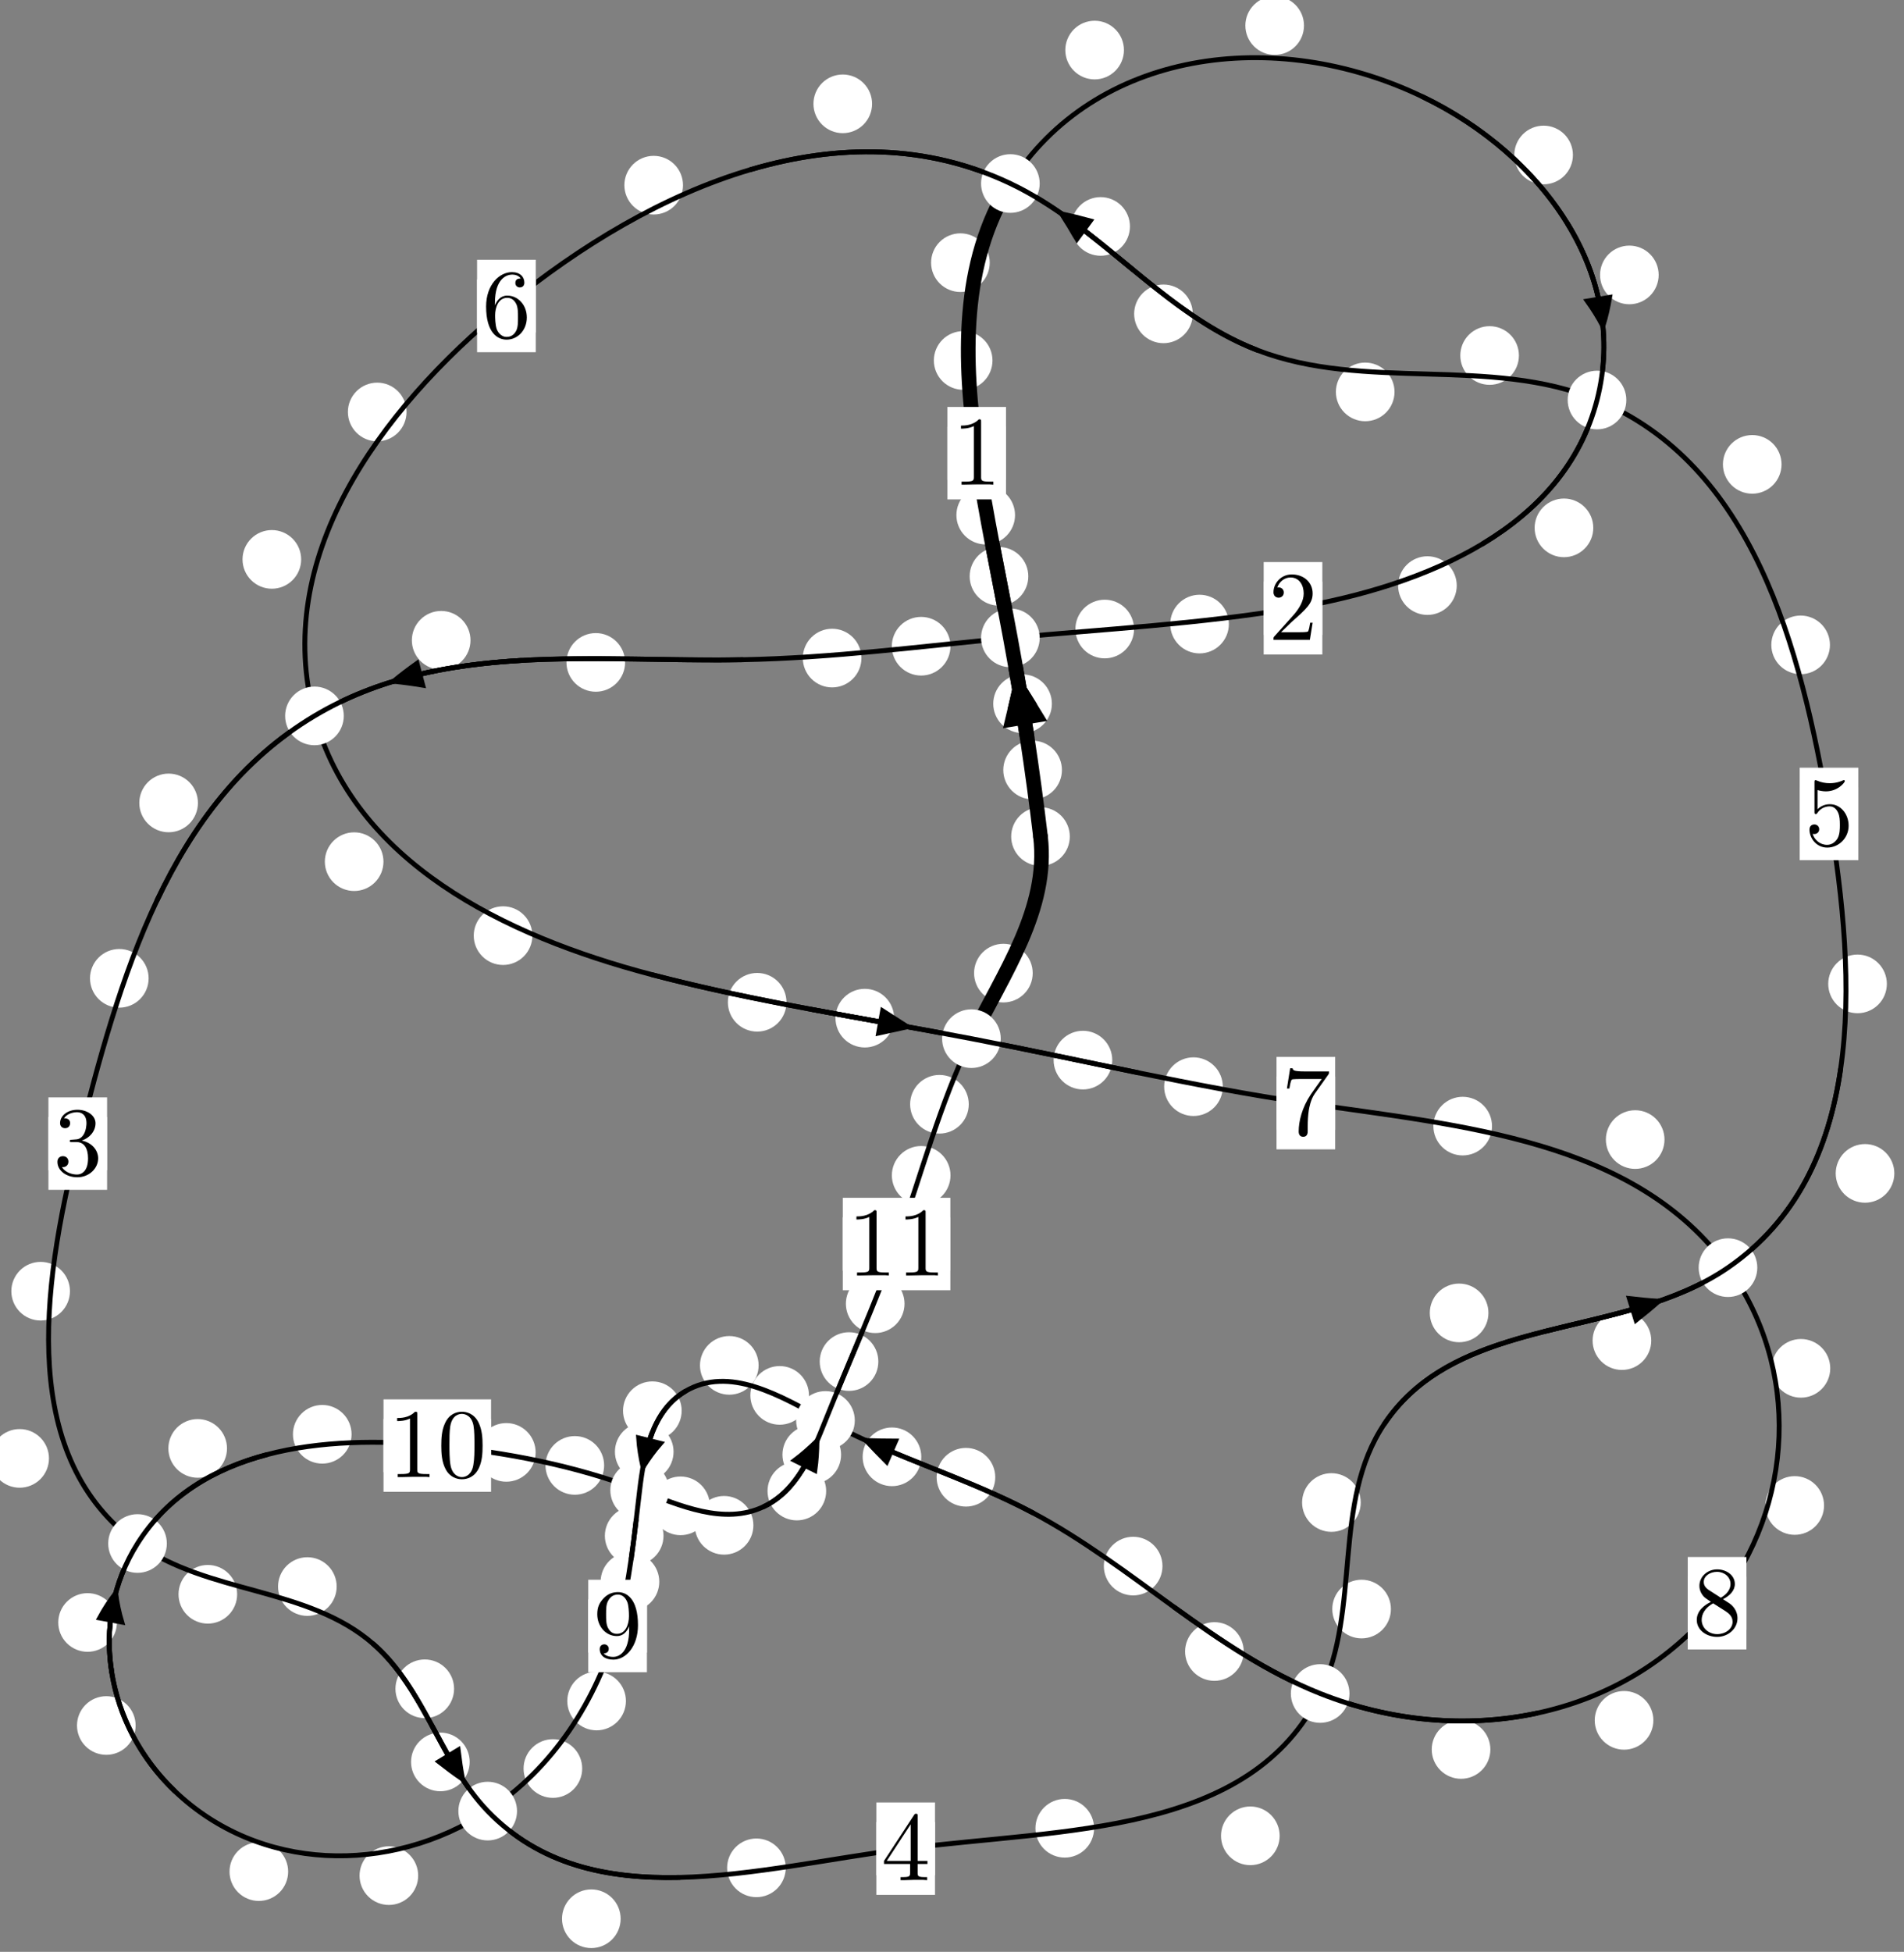 <?xml version="1.0"?>
<!-- Created by MetaPost 1.999 on 2021.07.06:0009 -->
<svg version="1.1" xmlns="http://www.w3.org/2000/svg" xmlns:xlink="http://www.w3.org/1999/xlink" width="194.098" height="198.895" viewBox="0 0 194.098 198.895">
<rect x="0" y="0" width="194.098" height="198.895" fill="#808080" stroke="none"/>
<!-- Original BoundingBox: -103.985260 -133.512329 90.113190 65.382996 -->
  <defs>
    <g transform="scale(0.01,0.01)" id="GLYPHcmr10_48">
      <path style="fill-rule: evenodd;" d="M460 -320C460 -400,455 -480,420 -554C374 -650,292 -666,250 -666C190 -666,117 -640,76 -547C44 -478,39 -400,39 -320C39 -245,43 -155,84 -79C127 2,200 22,249 22C303 22,379 1,423 -94C455 -163,460 -241,460 -320M249 -0C210 -0,151 -25,133 -121C122 -181,122 -273,122 -332C122 -396,122 -462,130 -516C149 -635,224 -644,249 -644C282 -644,348 -626,367 -527C377 -471,377 -395,377 -332C377 -257,377 -189,366 -125C351 -30,294 -0,249 -0"></path>
    </g>
    <g transform="scale(0.01,0.01)" id="GLYPHcmr10_49">
      <path style="fill-rule: evenodd;" d="M294 -640C294 -664,294 -666,271 -666C209 -602,121 -602,89 -602L89 -571C109 -571,168 -571,220 -597L220 -79C220 -43,217 -31,127 -31L95 -31L95 -0L257 -0L130 -3L217 -3L257 -3L297 -3L384 -3L419 -0L419 -31L387 -31C297 -31,294 -42,294 -79"></path>
    </g>
    <g transform="scale(0.01,0.01)" id="GLYPHcmr10_50">
      <path style="fill-rule: evenodd;" d="M127 -77L233 -180C389 -318,449 -372,449 -472C449 -586,359 -666,237 -666C124 -666,50 -574,50 -485C50 -429,100 -429,103 -429C120 -429,155 -441,155 -482C155 -508,137 -534,102 -534C94 -534,92 -534,89 -533C112 -598,166 -635,224 -635C315 -635,358 -554,358 -472C358 -392,308 -313,253 -251L61 -37C50 -26,50 -24,50 -0L421 -0L449 -174L424 -174C419 -144,412 -100,402 -85C395 -77,329 -77,307 -77"></path>
    </g>
    <g transform="scale(0.01,0.01)" id="GLYPHcmr10_51">
      <path style="fill-rule: evenodd;" d="M290 -352C372 -379,430 -449,430 -528C430 -610,342 -666,246 -666C145 -666,69 -606,69 -530C69 -497,91 -478,120 -478C151 -478,171 -500,171 -529C171 -579,124 -579,109 -579C140 -628,206 -641,242 -641C283 -641,338 -619,338 -529C338 -517,336 -459,310 -415C280 -367,246 -364,221 -363C213 -362,189 -360,182 -360C174 -359,167 -358,167 -348C167 -337,174 -337,191 -337L235 -337C317 -337,354 -269,354 -171C354 -35,285 -6,241 -6C198 -6,123 -23,88 -82C123 -77,154 -99,154 -137C154 -173,127 -193,98 -193C74 -193,42 -179,42 -135C42 -44,135 22,244 22C366 22,457 -69,457 -171C457 -253,394 -331,290 -352"></path>
    </g>
    <g transform="scale(0.01,0.01)" id="GLYPHcmr10_52">
      <path style="fill-rule: evenodd;" d="M294 -165L294 -78C294 -42,292 -31,218 -31L197 -31L197 -0L332 -0L238 -3L290 -3L332 -3L374 -3L427 -3L468 -0L468 -31L447 -31C373 -31,371 -42,371 -78L371 -165L471 -165L471 -196L371 -196L371 -651C371 -671,371 -677,355 -677C346 -677,343 -677,335 -665L28 -196L28 -165M300 -196L56 -196L300 -569"></path>
    </g>
    <g transform="scale(0.01,0.01)" id="GLYPHcmr10_53">
      <path style="fill-rule: evenodd;" d="M449 -201C449 -320,367 -420,259 -420C211 -420,168 -404,132 -369L132 -564C152 -558,185 -551,217 -551C340 -551,410 -642,410 -655C410 -661,407 -666,400 -666C399 -666,397 -666,392 -663C372 -654,323 -634,256 -634C216 -634,170 -641,123 -662C115 -665,113 -665,111 -665C101 -665,101 -657,101 -641L101 -345C101 -327,101 -319,115 -319C122 -319,124 -322,128 -328C139 -344,176 -398,257 -398C309 -398,334 -352,342 -334C358 -297,360 -258,360 -208C360 -173,360 -113,336 -71C312 -32,275 -6,229 -6C156 -6,99 -59,82 -118C85 -117,88 -116,99 -116C132 -116,149 -141,149 -165C149 -189,132 -214,99 -214C85 -214,50 -207,50 -161C50 -75,119 22,231 22C347 22,449 -74,449 -201"></path>
    </g>
    <g transform="scale(0.01,0.01)" id="GLYPHcmr10_54">
      <path style="fill-rule: evenodd;" d="M132 -328L132 -352C132 -605,256 -641,307 -641C331 -641,373 -635,395 -601C380 -601,340 -601,340 -556C340 -525,364 -510,386 -510C402 -510,432 -519,432 -558C432 -618,388 -666,305 -666C177 -666,42 -537,42 -316C42 -49,158 22,251 22C362 22,457 -72,457 -204C457 -331,368 -427,257 -427C189 -427,152 -376,132 -328M251 -6C188 -6,158 -66,152 -81C134 -128,134 -208,134 -226C134 -304,166 -404,256 -404C272 -404,318 -404,349 -342C367 -305,367 -254,367 -205C367 -157,367 -107,350 -71C320 -11,274 -6,251 -6"></path>
    </g>
    <g transform="scale(0.01,0.01)" id="GLYPHcmr10_55">
      <path style="fill-rule: evenodd;" d="M476 -609C485 -621,485 -623,485 -644L242 -644C120 -644,118 -657,114 -676L89 -676L56 -470L81 -470C84 -486,93 -549,106 -561C113 -567,191 -567,204 -567L411 -567C400 -551,321 -442,299 -409C209 -274,176 -135,176 -33C176 -23,176 22,222 22C268 22,268 -23,268 -33L268 -84C268 -139,271 -194,279 -248C283 -271,297 -357,341 -419"></path>
    </g>
    <g transform="scale(0.01,0.01)" id="GLYPHcmr10_56">
      <path style="fill-rule: evenodd;" d="M163 -457C117 -487,113 -521,113 -538C113 -599,178 -641,249 -641C322 -641,386 -589,386 -517C386 -460,347 -412,287 -377M309 -362C381 -399,430 -451,430 -517C430 -609,341 -666,250 -666C150 -666,69 -592,69 -499C69 -481,71 -436,113 -389C124 -377,161 -352,186 -335C128 -306,42 -250,42 -151C42 -45,144 22,249 22C362 22,457 -61,457 -168C457 -204,446 -249,408 -291C389 -312,373 -322,309 -362M209 -320L332 -242C360 -223,407 -193,407 -132C407 -58,332 -6,250 -6C164 -6,92 -68,92 -151C92 -209,124 -273,209 -320"></path>
    </g>
    <g transform="scale(0.01,0.01)" id="GLYPHcmr10_57">
      <path style="fill-rule: evenodd;" d="M367 -318L367 -286C367 -52,263 -6,205 -6C188 -6,134 -8,107 -42C151 -42,159 -71,159 -88C159 -119,135 -134,113 -134C97 -134,67 -125,67 -86C67 -19,121 22,206 22C335 22,457 -114,457 -329C457 -598,342 -666,253 -666C198 -666,149 -648,106 -603C65 -558,42 -516,42 -441C42 -316,130 -218,242 -218C303 -218,344 -260,367 -318M243 -241C227 -241,181 -241,150 -304C132 -341,132 -391,132 -440C132 -494,132 -541,153 -578C180 -628,218 -641,253 -641C299 -641,332 -607,349 -562C361 -530,365 -467,365 -421C365 -338,331 -241,243 -241"></path>
    </g>
  </defs>
  <path d="M108.256 78.465C108.256 77.672,107.941 76.912,107.38 76.352C106.82 75.791,106.06 75.476,105.267 75.476C104.474 75.476,103.714 75.791,103.154 76.352C102.593 76.912,102.278 77.672,102.278 78.465C102.278 79.258,102.593 80.018,103.154 80.578C103.714 81.139,104.474 81.454,105.267 81.454C106.06 81.454,106.82 81.139,107.38 80.578C107.941 80.018,108.256 79.258,108.256 78.465Z" style="fill: rgb(100%,100%,100%);stroke: none;"></path>
  <path d="M109.059 85.245C109.059 84.452,108.744 83.692,108.184 83.131C107.623 82.571,106.863 82.256,106.07 82.256C105.278 82.256,104.518 82.571,103.957 83.131C103.397 83.692,103.082 84.452,103.082 85.245C103.082 86.037,103.397 86.797,103.957 87.358C104.518 87.918,105.278 88.233,106.07 88.233C106.863 88.233,107.623 87.918,108.184 87.358C108.744 86.797,109.059 86.037,109.059 85.245Z" style="fill: rgb(100%,100%,100%);stroke: none;"></path>
  <path d="M104.828 58.729C104.828 57.936,104.513 57.176,103.952 56.615C103.392 56.055,102.632 55.74,101.839 55.74C101.046 55.74,100.286 56.055,99.725 56.615C99.165 57.176,98.85 57.936,98.85 58.729C98.85 59.522,99.165 60.282,99.725 60.842C100.286 61.403,101.046 61.718,101.839 61.718C102.632 61.718,103.392 61.403,103.952 60.842C104.513 60.282,104.828 59.522,104.828 58.729Z" style="fill: rgb(100%,100%,100%);stroke: none;"></path>
  <path d="M107.232 71.713C107.232 70.92,106.917 70.16,106.356 69.6C105.796 69.039,105.036 68.724,104.243 68.724C103.45 68.724,102.69 69.039,102.13 69.6C101.569 70.16,101.254 70.92,101.254 71.713C101.254 72.506,101.569 73.266,102.13 73.826C102.69 74.387,103.45 74.702,104.243 74.702C105.036 74.702,105.796 74.387,106.356 73.826C106.917 73.266,107.232 72.506,107.232 71.713Z" style="fill: rgb(100%,100%,100%);stroke: none;"></path>
  <path d="M101.176 36.732C101.176 35.94,100.861 35.179,100.301 34.619C99.74 34.058,98.98 33.744,98.187 33.744C97.395 33.744,96.635 34.058,96.074 34.619C95.514 35.179,95.199 35.94,95.199 36.732C95.199 37.525,95.514 38.285,96.074 38.846C96.635 39.406,97.395 39.721,98.187 39.721C98.98 39.721,99.74 39.406,100.301 38.846C100.861 38.285,101.176 37.525,101.176 36.732Z" style="fill: rgb(100%,100%,100%);stroke: none;"></path>
  <path d="M103.475 52.491C103.475 51.698,103.16 50.938,102.6 50.378C102.039 49.817,101.279 49.502,100.486 49.502C99.694 49.502,98.934 49.817,98.373 50.378C97.813 50.938,97.498 51.698,97.498 52.491C97.498 53.284,97.813 54.044,98.373 54.604C98.934 55.165,99.694 55.48,100.486 55.48C101.279 55.48,102.039 55.165,102.6 54.604C103.16 54.044,103.475 53.284,103.475 52.491Z" style="fill: rgb(100%,100%,100%);stroke: none;"></path>
  <path d="M114.578 5.102C114.578 4.309,114.264 3.549,113.703 2.989C113.143 2.428,112.382 2.113,111.59 2.113C110.797 2.113,110.037 2.428,109.476 2.989C108.916 3.549,108.601 4.309,108.601 5.102C108.601 5.895,108.916 6.655,109.476 7.215C110.037 7.776,110.797 8.091,111.59 8.091C112.382 8.091,113.143 7.776,113.703 7.215C114.264 6.655,114.578 5.895,114.578 5.102Z" style="fill: rgb(100%,100%,100%);stroke: none;"></path>
  <path d="M100.895 26.766C100.895 25.973,100.58 25.213,100.02 24.652C99.459 24.092,98.699 23.777,97.906 23.777C97.114 23.777,96.353 24.092,95.793 24.652C95.232 25.213,94.917 25.973,94.917 26.766C94.917 27.558,95.232 28.318,95.793 28.879C96.353 29.439,97.114 29.754,97.906 29.754C98.699 29.754,99.459 29.439,100.02 28.879C100.58 28.318,100.895 27.558,100.895 26.766Z" style="fill: rgb(100%,100%,100%);stroke: none;"></path>
  <path d="M160.348 15.794C160.348 15.001,160.033 14.241,159.472 13.68C158.912 13.12,158.152 12.805,157.359 12.805C156.566 12.805,155.806 13.12,155.246 13.68C154.685 14.241,154.37 15.001,154.37 15.794C154.37 16.586,154.685 17.346,155.246 17.907C155.806 18.467,156.566 18.782,157.359 18.782C158.152 18.782,158.912 18.467,159.472 17.907C160.033 17.346,160.348 16.586,160.348 15.794Z" style="fill: rgb(100%,100%,100%);stroke: none;"></path>
  <path d="M132.932 2.606C132.932 1.813,132.617 1.053,132.057 0.492C131.496 -0.068,130.736 -0.383,129.943 -0.383C129.151 -0.383,128.39 -0.068,127.83 0.492C127.27 1.053,126.955 1.813,126.955 2.606C126.955 3.398,127.27 4.159,127.83 4.719C128.39 5.28,129.151 5.594,129.943 5.594C130.736 5.594,131.496 5.28,132.057 4.719C132.617 4.159,132.932 3.398,132.932 2.606Z" style="fill: rgb(100%,100%,100%);stroke: none;"></path>
  <path d="M162.422 53.791C162.422 52.998,162.107 52.238,161.546 51.677C160.986 51.117,160.225 50.802,159.433 50.802C158.64 50.802,157.88 51.117,157.319 51.677C156.759 52.238,156.444 52.998,156.444 53.791C156.444 54.583,156.759 55.343,157.319 55.904C157.88 56.464,158.64 56.779,159.433 56.779C160.225 56.779,160.986 56.464,161.546 55.904C162.107 55.343,162.422 54.583,162.422 53.791Z" style="fill: rgb(100%,100%,100%);stroke: none;"></path>
  <path d="M169.089 28.017C169.089 27.224,168.774 26.464,168.214 25.904C167.653 25.343,166.893 25.028,166.1 25.028C165.308 25.028,164.547 25.343,163.987 25.904C163.427 26.464,163.112 27.224,163.112 28.017C163.112 28.81,163.427 29.57,163.987 30.13C164.547 30.691,165.308 31.006,166.1 31.006C166.893 31.006,167.653 30.691,168.214 30.13C168.774 29.57,169.089 28.81,169.089 28.017Z" style="fill: rgb(100%,100%,100%);stroke: none;"></path>
  <path d="M125.274 63.594C125.274 62.801,124.959 62.041,124.398 61.481C123.838 60.92,123.078 60.605,122.285 60.605C121.492 60.605,120.732 60.92,120.172 61.481C119.611 62.041,119.296 62.801,119.296 63.594C119.296 64.387,119.611 65.147,120.172 65.708C120.732 66.268,121.492 66.583,122.285 66.583C123.078 66.583,123.838 66.268,124.398 65.708C124.959 65.147,125.274 64.387,125.274 63.594Z" style="fill: rgb(100%,100%,100%);stroke: none;"></path>
  <path d="M148.504 59.673C148.504 58.88,148.189 58.12,147.629 57.559C147.068 56.999,146.308 56.684,145.515 56.684C144.723 56.684,143.962 56.999,143.402 57.559C142.841 58.12,142.527 58.88,142.527 59.673C142.527 60.465,142.841 61.225,143.402 61.786C143.962 62.346,144.723 62.661,145.515 62.661C146.308 62.661,147.068 62.346,147.629 61.786C148.189 61.225,148.504 60.465,148.504 59.673Z" style="fill: rgb(100%,100%,100%);stroke: none;"></path>
  <path d="M96.892 65.852C96.892 65.059,96.577 64.299,96.016 63.738C95.456 63.178,94.696 62.863,93.903 62.863C93.11 62.863,92.35 63.178,91.79 63.738C91.229 64.299,90.914 65.059,90.914 65.852C90.914 66.644,91.229 67.405,91.79 67.965C92.35 68.525,93.11 68.84,93.903 68.84C94.696 68.84,95.456 68.525,96.016 67.965C96.577 67.405,96.892 66.644,96.892 65.852Z" style="fill: rgb(100%,100%,100%);stroke: none;"></path>
  <path d="M115.607 64.099C115.607 63.307,115.292 62.547,114.732 61.986C114.171 61.426,113.411 61.111,112.618 61.111C111.826 61.111,111.066 61.426,110.505 61.986C109.945 62.547,109.63 63.307,109.63 64.099C109.63 64.892,109.945 65.652,110.505 66.213C111.066 66.773,111.826 67.088,112.618 67.088C113.411 67.088,114.171 66.773,114.732 66.213C115.292 65.652,115.607 64.892,115.607 64.099Z" style="fill: rgb(100%,100%,100%);stroke: none;"></path>
  <path d="M63.724 67.501C63.724 66.708,63.409 65.948,62.848 65.387C62.288 64.827,61.528 64.512,60.735 64.512C59.942 64.512,59.182 64.827,58.622 65.387C58.061 65.948,57.746 66.708,57.746 67.501C57.746 68.293,58.061 69.054,58.622 69.614C59.182 70.174,59.942 70.489,60.735 70.489C61.528 70.489,62.288 70.174,62.848 69.614C63.409 69.054,63.724 68.293,63.724 67.501Z" style="fill: rgb(100%,100%,100%);stroke: none;"></path>
  <path d="M87.817 67.059C87.817 66.266,87.503 65.506,86.942 64.946C86.382 64.385,85.621 64.07,84.829 64.07C84.036 64.07,83.276 64.385,82.715 64.946C82.155 65.506,81.84 66.266,81.84 67.059C81.84 67.852,82.155 68.612,82.715 69.172C83.276 69.733,84.036 70.048,84.829 70.048C85.621 70.048,86.382 69.733,86.942 69.172C87.503 68.612,87.817 67.852,87.817 67.059Z" style="fill: rgb(100%,100%,100%);stroke: none;"></path>
  <path d="M20.178 81.82C20.178 81.027,19.863 80.267,19.303 79.707C18.743 79.146,17.982 78.831,17.19 78.831C16.397 78.831,15.637 79.146,15.076 79.707C14.516 80.267,14.201 81.027,14.201 81.82C14.201 82.613,14.516 83.373,15.076 83.933C15.637 84.494,16.397 84.809,17.19 84.809C17.982 84.809,18.743 84.494,19.303 83.933C19.863 83.373,20.178 82.613,20.178 81.82Z" style="fill: rgb(100%,100%,100%);stroke: none;"></path>
  <path d="M47.963 65.246C47.963 64.453,47.648 63.693,47.088 63.133C46.527 62.572,45.767 62.257,44.975 62.257C44.182 62.257,43.422 62.572,42.861 63.133C42.301 63.693,41.986 64.453,41.986 65.246C41.986 66.039,42.301 66.799,42.861 67.359C43.422 67.92,44.182 68.235,44.975 68.235C45.767 68.235,46.527 67.92,47.088 67.359C47.648 66.799,47.963 66.039,47.963 65.246Z" style="fill: rgb(100%,100%,100%);stroke: none;"></path>
  <path d="M7.132 131.574C7.132 130.782,6.817 130.022,6.257 129.461C5.696 128.901,4.936 128.586,4.143 128.586C3.351 128.586,2.59 128.901,2.03 129.461C1.47 130.022,1.155 130.782,1.155 131.574C1.155 132.367,1.47 133.127,2.03 133.688C2.59 134.248,3.351 134.563,4.143 134.563C4.936 134.563,5.696 134.248,6.257 133.688C6.817 133.127,7.132 132.367,7.132 131.574Z" style="fill: rgb(100%,100%,100%);stroke: none;"></path>
  <path d="M15.152 99.693C15.152 98.9,14.837 98.14,14.277 97.579C13.716 97.019,12.956 96.704,12.163 96.704C11.371 96.704,10.611 97.019,10.05 97.579C9.49 98.14,9.175 98.9,9.175 99.693C9.175 100.485,9.49 101.246,10.05 101.806C10.611 102.367,11.371 102.681,12.163 102.681C12.956 102.681,13.716 102.367,14.277 101.806C14.837 101.246,15.152 100.485,15.152 99.693Z" style="fill: rgb(100%,100%,100%);stroke: none;"></path>
  <path d="M24.175 162.461C24.175 161.668,23.86 160.908,23.3 160.347C22.739 159.787,21.979 159.472,21.186 159.472C20.394 159.472,19.633 159.787,19.073 160.347C18.512 160.908,18.198 161.668,18.198 162.461C18.198 163.253,18.512 164.013,19.073 164.574C19.633 165.134,20.394 165.449,21.186 165.449C21.979 165.449,22.739 165.134,23.3 164.574C23.86 164.013,24.175 163.253,24.175 162.461Z" style="fill: rgb(100%,100%,100%);stroke: none;"></path>
  <path d="M4.992 148.612C4.992 147.819,4.677 147.059,4.117 146.499C3.556 145.938,2.796 145.623,2.003 145.623C1.211 145.623,0.451 145.938,-0.11 146.499C-0.67 147.059,-0.985 147.819,-0.985 148.612C-0.985 149.405,-0.67 150.165,-0.11 150.725C0.451 151.286,1.211 151.601,2.003 151.601C2.796 151.601,3.556 151.286,4.117 150.725C4.677 150.165,4.992 149.405,4.992 148.612Z" style="fill: rgb(100%,100%,100%);stroke: none;"></path>
  <path d="M46.29 172.09C46.29 171.297,45.975 170.537,45.415 169.977C44.854 169.416,44.094 169.101,43.301 169.101C42.509 169.101,41.749 169.416,41.188 169.977C40.628 170.537,40.313 171.297,40.313 172.09C40.313 172.883,40.628 173.643,41.188 174.203C41.749 174.764,42.509 175.079,43.301 175.079C44.094 175.079,44.854 174.764,45.415 174.203C45.975 173.643,46.29 172.883,46.29 172.09Z" style="fill: rgb(100%,100%,100%);stroke: none;"></path>
  <path d="M34.321 161.672C34.321 160.88,34.007 160.119,33.446 159.559C32.886 158.999,32.125 158.684,31.333 158.684C30.54 158.684,29.78 158.999,29.219 159.559C28.659 160.119,28.344 160.88,28.344 161.672C28.344 162.465,28.659 163.225,29.219 163.786C29.78 164.346,30.54 164.661,31.333 164.661C32.125 164.661,32.886 164.346,33.446 163.786C34.007 163.225,34.321 162.465,34.321 161.672Z" style="fill: rgb(100%,100%,100%);stroke: none;"></path>
  <path d="M63.27 195.524C63.27 194.731,62.955 193.971,62.395 193.41C61.834 192.85,61.074 192.535,60.282 192.535C59.489 192.535,58.729 192.85,58.168 193.41C57.608 193.971,57.293 194.731,57.293 195.524C57.293 196.316,57.608 197.076,58.168 197.637C58.729 198.197,59.489 198.512,60.282 198.512C61.074 198.512,61.834 198.197,62.395 197.637C62.955 197.076,63.27 196.316,63.27 195.524Z" style="fill: rgb(100%,100%,100%);stroke: none;"></path>
  <path d="M47.881 179.543C47.881 178.75,47.566 177.99,47.006 177.43C46.445 176.869,45.685 176.554,44.893 176.554C44.1 176.554,43.34 176.869,42.779 177.43C42.219 177.99,41.904 178.75,41.904 179.543C41.904 180.336,42.219 181.096,42.779 181.656C43.34 182.217,44.1 182.532,44.893 182.532C45.685 182.532,46.445 182.217,47.006 181.656C47.566 181.096,47.881 180.336,47.881 179.543Z" style="fill: rgb(100%,100%,100%);stroke: none;"></path>
  <path d="M111.533 186.303C111.533 185.51,111.218 184.75,110.657 184.189C110.097 183.629,109.337 183.314,108.544 183.314C107.751 183.314,106.991 183.629,106.431 184.189C105.87 184.75,105.555 185.51,105.555 186.303C105.555 187.095,105.87 187.855,106.431 188.416C106.991 188.976,107.751 189.291,108.544 189.291C109.337 189.291,110.097 188.976,110.657 188.416C111.218 187.855,111.533 187.095,111.533 186.303Z" style="fill: rgb(100%,100%,100%);stroke: none;"></path>
  <path d="M80.102 190.335C80.102 189.542,79.787 188.782,79.226 188.222C78.666 187.661,77.905 187.346,77.113 187.346C76.32 187.346,75.56 187.661,74.999 188.222C74.439 188.782,74.124 189.542,74.124 190.335C74.124 191.128,74.439 191.888,74.999 192.448C75.56 193.009,76.32 193.324,77.113 193.324C77.905 193.324,78.666 193.009,79.226 192.448C79.787 191.888,80.102 191.128,80.102 190.335Z" style="fill: rgb(100%,100%,100%);stroke: none;"></path>
  <path d="M141.793 163.965C141.793 163.172,141.478 162.412,140.918 161.852C140.357 161.291,139.597 160.976,138.804 160.976C138.012 160.976,137.252 161.291,136.691 161.852C136.131 162.412,135.816 163.172,135.816 163.965C135.816 164.758,136.131 165.518,136.691 166.078C137.252 166.639,138.012 166.954,138.804 166.954C139.597 166.954,140.357 166.639,140.918 166.078C141.478 165.518,141.793 164.758,141.793 163.965Z" style="fill: rgb(100%,100%,100%);stroke: none;"></path>
  <path d="M130.451 187.073C130.451 186.28,130.136 185.52,129.575 184.96C129.015 184.399,128.255 184.084,127.462 184.084C126.669 184.084,125.909 184.399,125.349 184.96C124.788 185.52,124.473 186.28,124.473 187.073C124.473 187.866,124.788 188.626,125.349 189.186C125.909 189.747,126.669 190.062,127.462 190.062C128.255 190.062,129.015 189.747,129.575 189.186C130.136 188.626,130.451 187.866,130.451 187.073Z" style="fill: rgb(100%,100%,100%);stroke: none;"></path>
  <path d="M151.734 133.787C151.734 132.994,151.419 132.234,150.859 131.674C150.298 131.113,149.538 130.798,148.745 130.798C147.953 130.798,147.193 131.113,146.632 131.674C146.072 132.234,145.757 132.994,145.757 133.787C145.757 134.58,146.072 135.34,146.632 135.9C147.193 136.461,147.953 136.776,148.745 136.776C149.538 136.776,150.298 136.461,150.859 135.9C151.419 135.34,151.734 134.58,151.734 133.787Z" style="fill: rgb(100%,100%,100%);stroke: none;"></path>
  <path d="M138.716 153.108C138.716 152.316,138.401 151.555,137.84 150.995C137.28 150.434,136.52 150.12,135.727 150.12C134.934 150.12,134.174 150.434,133.614 150.995C133.053 151.555,132.738 152.316,132.738 153.108C132.738 153.901,133.053 154.661,133.614 155.222C134.174 155.782,134.934 156.097,135.727 156.097C136.52 156.097,137.28 155.782,137.84 155.222C138.401 154.661,138.716 153.901,138.716 153.108Z" style="fill: rgb(100%,100%,100%);stroke: none;"></path>
  <path d="M193.113 119.569C193.113 118.777,192.798 118.017,192.238 117.456C191.677 116.896,190.917 116.581,190.124 116.581C189.332 116.581,188.572 116.896,188.011 117.456C187.451 118.017,187.136 118.777,187.136 119.569C187.136 120.362,187.451 121.122,188.011 121.683C188.572 122.243,189.332 122.558,190.124 122.558C190.917 122.558,191.677 122.243,192.238 121.683C192.798 121.122,193.113 120.362,193.113 119.569Z" style="fill: rgb(100%,100%,100%);stroke: none;"></path>
  <path d="M168.332 136.61C168.332 135.817,168.017 135.057,167.456 134.497C166.896 133.936,166.136 133.621,165.343 133.621C164.55 133.621,163.79 133.936,163.23 134.497C162.669 135.057,162.354 135.817,162.354 136.61C162.354 137.403,162.669 138.163,163.23 138.723C163.79 139.284,164.55 139.599,165.343 139.599C166.136 139.599,166.896 139.284,167.456 138.723C168.017 138.163,168.332 137.403,168.332 136.61Z" style="fill: rgb(100%,100%,100%);stroke: none;"></path>
  <path d="M186.549 65.715C186.549 64.922,186.234 64.162,185.674 63.601C185.113 63.041,184.353 62.726,183.56 62.726C182.768 62.726,182.008 63.041,181.447 63.601C180.887 64.162,180.572 64.922,180.572 65.715C180.572 66.507,180.887 67.267,181.447 67.828C182.008 68.388,182.768 68.703,183.56 68.703C184.353 68.703,185.113 68.388,185.674 67.828C186.234 67.267,186.549 66.507,186.549 65.715Z" style="fill: rgb(100%,100%,100%);stroke: none;"></path>
  <path d="M192.351 100.26C192.351 99.468,192.037 98.707,191.476 98.147C190.916 97.586,190.155 97.271,189.363 97.271C188.57 97.271,187.81 97.586,187.249 98.147C186.689 98.707,186.374 99.468,186.374 100.26C186.374 101.053,186.689 101.813,187.249 102.374C187.81 102.934,188.57 103.249,189.363 103.249C190.155 103.249,190.916 102.934,191.476 102.374C192.037 101.813,192.351 101.053,192.351 100.26Z" style="fill: rgb(100%,100%,100%);stroke: none;"></path>
  <path d="M154.843 36.226C154.843 35.434,154.528 34.674,153.968 34.113C153.407 33.553,152.647 33.238,151.854 33.238C151.062 33.238,150.301 33.553,149.741 34.113C149.18 34.674,148.866 35.434,148.866 36.226C148.866 37.019,149.18 37.779,149.741 38.34C150.301 38.9,151.062 39.215,151.854 39.215C152.647 39.215,153.407 38.9,153.968 38.34C154.528 37.779,154.843 37.019,154.843 36.226Z" style="fill: rgb(100%,100%,100%);stroke: none;"></path>
  <path d="M181.615 47.32C181.615 46.528,181.3 45.767,180.74 45.207C180.179 44.647,179.419 44.332,178.626 44.332C177.834 44.332,177.074 44.647,176.513 45.207C175.953 45.767,175.638 46.528,175.638 47.32C175.638 48.113,175.953 48.873,176.513 49.434C177.074 49.994,177.834 50.309,178.626 50.309C179.419 50.309,180.179 49.994,180.74 49.434C181.3 48.873,181.615 48.113,181.615 47.32Z" style="fill: rgb(100%,100%,100%);stroke: none;"></path>
  <path d="M121.595 31.983C121.595 31.19,121.28 30.43,120.72 29.869C120.159 29.309,119.399 28.994,118.606 28.994C117.814 28.994,117.054 29.309,116.493 29.869C115.933 30.43,115.618 31.19,115.618 31.983C115.618 32.775,115.933 33.536,116.493 34.096C117.054 34.657,117.814 34.972,118.606 34.972C119.399 34.972,120.159 34.657,120.72 34.096C121.28 33.536,121.595 32.775,121.595 31.983Z" style="fill: rgb(100%,100%,100%);stroke: none;"></path>
  <path d="M142.161 39.937C142.161 39.144,141.846 38.384,141.285 37.823C140.725 37.263,139.965 36.948,139.172 36.948C138.379 36.948,137.619 37.263,137.059 37.823C136.498 38.384,136.183 39.144,136.183 39.937C136.183 40.729,136.498 41.489,137.059 42.05C137.619 42.61,138.379 42.925,139.172 42.925C139.965 42.925,140.725 42.61,141.285 42.05C141.846 41.489,142.161 40.729,142.161 39.937Z" style="fill: rgb(100%,100%,100%);stroke: none;"></path>
  <path d="M88.902 10.58C88.902 9.788,88.587 9.028,88.027 8.467C87.466 7.907,86.706 7.592,85.913 7.592C85.121 7.592,84.361 7.907,83.8 8.467C83.24 9.028,82.925 9.788,82.925 10.58C82.925 11.373,83.24 12.133,83.8 12.694C84.361 13.254,85.121 13.569,85.913 13.569C86.706 13.569,87.466 13.254,88.027 12.694C88.587 12.133,88.902 11.373,88.902 10.58Z" style="fill: rgb(100%,100%,100%);stroke: none;"></path>
  <path d="M115.19 23.074C115.19 22.282,114.875 21.522,114.315 20.961C113.754 20.401,112.994 20.086,112.201 20.086C111.409 20.086,110.649 20.401,110.088 20.961C109.528 21.522,109.213 22.282,109.213 23.074C109.213 23.867,109.528 24.627,110.088 25.188C110.649 25.748,111.409 26.063,112.201 26.063C112.994 26.063,113.754 25.748,114.315 25.188C114.875 24.627,115.19 23.867,115.19 23.074Z" style="fill: rgb(100%,100%,100%);stroke: none;"></path>
  <path d="M41.443 41.981C41.443 41.188,41.128 40.428,40.567 39.868C40.007 39.307,39.247 38.992,38.454 38.992C37.661 38.992,36.901 39.307,36.341 39.868C35.78 40.428,35.465 41.188,35.465 41.981C35.465 42.774,35.78 43.534,36.341 44.094C36.901 44.655,37.661 44.97,38.454 44.97C39.247 44.97,40.007 44.655,40.567 44.094C41.128 43.534,41.443 42.774,41.443 41.981Z" style="fill: rgb(100%,100%,100%);stroke: none;"></path>
  <path d="M69.627 18.87C69.627 18.077,69.312 17.317,68.752 16.756C68.191 16.196,67.431 15.881,66.638 15.881C65.846 15.881,65.086 16.196,64.525 16.756C63.965 17.317,63.65 18.077,63.65 18.87C63.65 19.662,63.965 20.422,64.525 20.983C65.086 21.543,65.846 21.858,66.638 21.858C67.431 21.858,68.191 21.543,68.752 20.983C69.312 20.422,69.627 19.662,69.627 18.87Z" style="fill: rgb(100%,100%,100%);stroke: none;"></path>
  <path d="M39.092 87.805C39.092 87.012,38.777 86.252,38.217 85.692C37.656 85.131,36.896 84.816,36.103 84.816C35.311 84.816,34.55 85.131,33.99 85.692C33.43 86.252,33.115 87.012,33.115 87.805C33.115 88.598,33.43 89.358,33.99 89.918C34.55 90.479,35.311 90.794,36.103 90.794C36.896 90.794,37.656 90.479,38.217 89.918C38.777 89.358,39.092 88.598,39.092 87.805Z" style="fill: rgb(100%,100%,100%);stroke: none;"></path>
  <path d="M30.701 57.003C30.701 56.21,30.386 55.45,29.825 54.89C29.265 54.329,28.505 54.014,27.712 54.014C26.919 54.014,26.159 54.329,25.599 54.89C25.038 55.45,24.723 56.21,24.723 57.003C24.723 57.796,25.038 58.556,25.599 59.116C26.159 59.677,26.919 59.992,27.712 59.992C28.505 59.992,29.265 59.677,29.825 59.116C30.386 58.556,30.701 57.796,30.701 57.003Z" style="fill: rgb(100%,100%,100%);stroke: none;"></path>
  <path d="M80.178 102.134C80.178 101.341,79.863 100.581,79.303 100.02C78.742 99.46,77.982 99.145,77.19 99.145C76.397 99.145,75.637 99.46,75.076 100.02C74.516 100.581,74.201 101.341,74.201 102.134C74.201 102.926,74.516 103.687,75.076 104.247C75.637 104.807,76.397 105.122,77.19 105.122C77.982 105.122,78.742 104.807,79.303 104.247C79.863 103.687,80.178 102.926,80.178 102.134Z" style="fill: rgb(100%,100%,100%);stroke: none;"></path>
  <path d="M54.272 95.343C54.272 94.55,53.957 93.79,53.397 93.23C52.836 92.669,52.076 92.354,51.284 92.354C50.491 92.354,49.731 92.669,49.17 93.23C48.61 93.79,48.295 94.55,48.295 95.343C48.295 96.136,48.61 96.896,49.17 97.456C49.731 98.017,50.491 98.332,51.284 98.332C52.076 98.332,52.836 98.017,53.397 97.456C53.957 96.896,54.272 96.136,54.272 95.343Z" style="fill: rgb(100%,100%,100%);stroke: none;"></path>
  <path d="M113.386 108.027C113.386 107.235,113.071 106.475,112.51 105.914C111.95 105.354,111.19 105.039,110.397 105.039C109.604 105.039,108.844 105.354,108.284 105.914C107.723 106.475,107.408 107.235,107.408 108.027C107.408 108.82,107.723 109.58,108.284 110.141C108.844 110.701,109.604 111.016,110.397 111.016C111.19 111.016,111.95 110.701,112.51 110.141C113.071 109.58,113.386 108.82,113.386 108.027Z" style="fill: rgb(100%,100%,100%);stroke: none;"></path>
  <path d="M91.149 103.751C91.149 102.959,90.834 102.198,90.274 101.638C89.713 101.077,88.953 100.763,88.16 100.763C87.368 100.763,86.607 101.077,86.047 101.638C85.486 102.198,85.172 102.959,85.172 103.751C85.172 104.544,85.486 105.304,86.047 105.865C86.607 106.425,87.368 106.74,88.16 106.74C88.953 106.74,89.713 106.425,90.274 105.865C90.834 105.304,91.149 104.544,91.149 103.751Z" style="fill: rgb(100%,100%,100%);stroke: none;"></path>
  <path d="M152.099 114.753C152.099 113.96,151.784 113.2,151.223 112.639C150.663 112.079,149.903 111.764,149.11 111.764C148.317 111.764,147.557 112.079,146.997 112.639C146.436 113.2,146.121 113.96,146.121 114.753C146.121 115.545,146.436 116.305,146.997 116.866C147.557 117.426,148.317 117.741,149.11 117.741C149.903 117.741,150.663 117.426,151.223 116.866C151.784 116.305,152.099 115.545,152.099 114.753Z" style="fill: rgb(100%,100%,100%);stroke: none;"></path>
  <path d="M124.656 110.733C124.656 109.94,124.341 109.18,123.781 108.62C123.22 108.059,122.46 107.744,121.667 107.744C120.875 107.744,120.114 108.059,119.554 108.62C118.993 109.18,118.678 109.94,118.678 110.733C118.678 111.526,118.993 112.286,119.554 112.846C120.114 113.407,120.875 113.722,121.667 113.722C122.46 113.722,123.22 113.407,123.781 112.846C124.341 112.286,124.656 111.526,124.656 110.733Z" style="fill: rgb(100%,100%,100%);stroke: none;"></path>
  <path d="M186.579 139.436C186.579 138.643,186.264 137.883,185.704 137.322C185.143 136.762,184.383 136.447,183.59 136.447C182.798 136.447,182.038 136.762,181.477 137.322C180.917 137.883,180.602 138.643,180.602 139.436C180.602 140.228,180.917 140.988,181.477 141.549C182.038 142.109,182.798 142.424,183.59 142.424C184.383 142.424,185.143 142.109,185.704 141.549C186.264 140.988,186.579 140.228,186.579 139.436Z" style="fill: rgb(100%,100%,100%);stroke: none;"></path>
  <path d="M169.683 116.124C169.683 115.331,169.368 114.571,168.808 114.01C168.247 113.45,167.487 113.135,166.694 113.135C165.902 113.135,165.142 113.45,164.581 114.01C164.021 114.571,163.706 115.331,163.706 116.124C163.706 116.916,164.021 117.676,164.581 118.237C165.142 118.797,165.902 119.112,166.694 119.112C167.487 119.112,168.247 118.797,168.808 118.237C169.368 117.676,169.683 116.916,169.683 116.124Z" style="fill: rgb(100%,100%,100%);stroke: none;"></path>
  <path d="M168.549 175.306C168.549 174.513,168.234 173.753,167.673 173.193C167.113 172.632,166.353 172.317,165.56 172.317C164.767 172.317,164.007 172.632,163.447 173.193C162.886 173.753,162.571 174.513,162.571 175.306C162.571 176.099,162.886 176.859,163.447 177.419C164.007 177.98,164.767 178.295,165.56 178.295C166.353 178.295,167.113 177.98,167.673 177.419C168.234 176.859,168.549 176.099,168.549 175.306Z" style="fill: rgb(100%,100%,100%);stroke: none;"></path>
  <path d="M185.948 153.411C185.948 152.619,185.633 151.858,185.072 151.298C184.512 150.737,183.752 150.422,182.959 150.422C182.166 150.422,181.406 150.737,180.846 151.298C180.285 151.858,179.97 152.619,179.97 153.411C179.97 154.204,180.285 154.964,180.846 155.525C181.406 156.085,182.166 156.4,182.959 156.4C183.752 156.4,184.512 156.085,185.072 155.525C185.633 154.964,185.948 154.204,185.948 153.411Z" style="fill: rgb(100%,100%,100%);stroke: none;"></path>
  <path d="M126.789 168.29C126.789 167.497,126.474 166.737,125.913 166.177C125.353 165.616,124.593 165.301,123.8 165.301C123.007 165.301,122.247 165.616,121.687 166.177C121.126 166.737,120.811 167.497,120.811 168.29C120.811 169.083,121.126 169.843,121.687 170.403C122.247 170.964,123.007 171.279,123.8 171.279C124.593 171.279,125.353 170.964,125.913 170.403C126.474 169.843,126.789 169.083,126.789 168.29Z" style="fill: rgb(100%,100%,100%);stroke: none;"></path>
  <path d="M151.932 178.274C151.932 177.481,151.617 176.721,151.056 176.16C150.496 175.6,149.736 175.285,148.943 175.285C148.15 175.285,147.39 175.6,146.83 176.16C146.269 176.721,145.954 177.481,145.954 178.274C145.954 179.066,146.269 179.826,146.83 180.387C147.39 180.947,148.15 181.262,148.943 181.262C149.736 181.262,150.496 180.947,151.056 180.387C151.617 179.826,151.932 179.066,151.932 178.274Z" style="fill: rgb(100%,100%,100%);stroke: none;"></path>
  <path d="M101.459 150.534C101.459 149.741,101.144 148.981,100.584 148.421C100.023 147.86,99.263 147.545,98.471 147.545C97.678 147.545,96.918 147.86,96.357 148.421C95.797 148.981,95.482 149.741,95.482 150.534C95.482 151.327,95.797 152.087,96.357 152.647C96.918 153.208,97.678 153.523,98.471 153.523C99.263 153.523,100.023 153.208,100.584 152.647C101.144 152.087,101.459 151.327,101.459 150.534Z" style="fill: rgb(100%,100%,100%);stroke: none;"></path>
  <path d="M118.506 159.588C118.506 158.795,118.191 158.035,117.63 157.474C117.07 156.914,116.31 156.599,115.517 156.599C114.724 156.599,113.964 156.914,113.404 157.474C112.843 158.035,112.528 158.795,112.528 159.588C112.528 160.38,112.843 161.141,113.404 161.701C113.964 162.261,114.724 162.576,115.517 162.576C116.31 162.576,117.07 162.261,117.63 161.701C118.191 161.141,118.506 160.38,118.506 159.588Z" style="fill: rgb(100%,100%,100%);stroke: none;"></path>
  <path d="M82.47 142.192C82.47 141.399,82.155 140.639,81.595 140.079C81.034 139.518,80.274 139.203,79.481 139.203C78.689 139.203,77.929 139.518,77.368 140.079C76.808 140.639,76.493 141.399,76.493 142.192C76.493 142.985,76.808 143.745,77.368 144.305C77.929 144.866,78.689 145.181,79.481 145.181C80.274 145.181,81.034 144.866,81.595 144.305C82.155 143.745,82.47 142.985,82.47 142.192Z" style="fill: rgb(100%,100%,100%);stroke: none;"></path>
  <path d="M93.918 148.452C93.918 147.659,93.603 146.899,93.042 146.338C92.482 145.778,91.722 145.463,90.929 145.463C90.136 145.463,89.376 145.778,88.816 146.338C88.255 146.899,87.94 147.659,87.94 148.452C87.94 149.244,88.255 150.005,88.816 150.565C89.376 151.126,90.136 151.441,90.929 151.441C91.722 151.441,92.482 151.126,93.042 150.565C93.603 150.005,93.918 149.244,93.918 148.452Z" style="fill: rgb(100%,100%,100%);stroke: none;"></path>
  <path d="M69.491 143.755C69.491 142.963,69.176 142.203,68.615 141.642C68.055 141.082,67.295 140.767,66.502 140.767C65.709 140.767,64.949 141.082,64.389 141.642C63.828 142.203,63.513 142.963,63.513 143.755C63.513 144.548,63.828 145.308,64.389 145.869C64.949 146.429,65.709 146.744,66.502 146.744C67.295 146.744,68.055 146.429,68.615 145.869C69.176 145.308,69.491 144.548,69.491 143.755Z" style="fill: rgb(100%,100%,100%);stroke: none;"></path>
  <path d="M77.335 139.133C77.335 138.34,77.02 137.58,76.459 137.02C75.899 136.459,75.139 136.144,74.346 136.144C73.553 136.144,72.793 136.459,72.233 137.02C71.672 137.58,71.357 138.34,71.357 139.133C71.357 139.926,71.672 140.686,72.233 141.246C72.793 141.807,73.553 142.122,74.346 142.122C75.139 142.122,75.899 141.807,76.459 141.246C77.02 140.686,77.335 139.926,77.335 139.133Z" style="fill: rgb(100%,100%,100%);stroke: none;"></path>
  <path d="M67.64 156.5C67.64 155.707,67.325 154.947,66.764 154.387C66.204 153.826,65.444 153.511,64.651 153.511C63.858 153.511,63.098 153.826,62.538 154.387C61.977 154.947,61.662 155.707,61.662 156.5C61.662 157.293,61.977 158.053,62.538 158.613C63.098 159.174,63.858 159.489,64.651 159.489C65.444 159.489,66.204 159.174,66.764 158.613C67.325 158.053,67.64 157.293,67.64 156.5Z" style="fill: rgb(100%,100%,100%);stroke: none;"></path>
  <path d="M68.664 147.937C68.664 147.144,68.349 146.384,67.789 145.824C67.228 145.263,66.468 144.948,65.675 144.948C64.883 144.948,64.123 145.263,63.562 145.824C63.002 146.384,62.687 147.144,62.687 147.937C62.687 148.73,63.002 149.49,63.562 150.05C64.123 150.611,64.883 150.926,65.675 150.926C66.468 150.926,67.228 150.611,67.789 150.05C68.349 149.49,68.664 148.73,68.664 147.937Z" style="fill: rgb(100%,100%,100%);stroke: none;"></path>
  <path d="M63.808 173.335C63.808 172.542,63.493 171.782,62.932 171.222C62.372 170.661,61.612 170.346,60.819 170.346C60.026 170.346,59.266 170.661,58.706 171.222C58.145 171.782,57.83 172.542,57.83 173.335C57.83 174.128,58.145 174.888,58.706 175.448C59.266 176.009,60.026 176.324,60.819 176.324C61.612 176.324,62.372 176.009,62.932 175.448C63.493 174.888,63.808 174.128,63.808 173.335Z" style="fill: rgb(100%,100%,100%);stroke: none;"></path>
  <path d="M67.208 161.181C67.208 160.388,66.893 159.628,66.332 159.067C65.772 158.507,65.012 158.192,64.219 158.192C63.426 158.192,62.666 158.507,62.106 159.067C61.545 159.628,61.23 160.388,61.23 161.181C61.23 161.973,61.545 162.733,62.106 163.294C62.666 163.854,63.426 164.169,64.219 164.169C65.012 164.169,65.772 163.854,66.332 163.294C66.893 162.733,67.208 161.973,67.208 161.181Z" style="fill: rgb(100%,100%,100%);stroke: none;"></path>
  <path d="M42.63 191.129C42.63 190.336,42.315 189.576,41.755 189.016C41.194 188.455,40.434 188.14,39.642 188.14C38.849 188.14,38.089 188.455,37.528 189.016C36.968 189.576,36.653 190.336,36.653 191.129C36.653 191.922,36.968 192.682,37.528 193.242C38.089 193.803,38.849 194.118,39.642 194.118C40.434 194.118,41.194 193.803,41.755 193.242C42.315 192.682,42.63 191.922,42.63 191.129Z" style="fill: rgb(100%,100%,100%);stroke: none;"></path>
  <path d="M59.351 180.216C59.351 179.423,59.036 178.663,58.476 178.103C57.915 177.542,57.155 177.227,56.362 177.227C55.57 177.227,54.81 177.542,54.249 178.103C53.689 178.663,53.374 179.423,53.374 180.216C53.374 181.009,53.689 181.769,54.249 182.329C54.81 182.89,55.57 183.205,56.362 183.205C57.155 183.205,57.915 182.89,58.476 182.329C59.036 181.769,59.351 181.009,59.351 180.216Z" style="fill: rgb(100%,100%,100%);stroke: none;"></path>
  <path d="M13.826 175.831C13.826 175.039,13.511 174.279,12.951 173.718C12.39 173.158,11.63 172.843,10.837 172.843C10.045 172.843,9.284 173.158,8.724 173.718C8.163 174.279,7.849 175.039,7.849 175.831C7.849 176.624,8.163 177.384,8.724 177.945C9.284 178.505,10.045 178.82,10.837 178.82C11.63 178.82,12.39 178.505,12.951 177.945C13.511 177.384,13.826 176.624,13.826 175.831Z" style="fill: rgb(100%,100%,100%);stroke: none;"></path>
  <path d="M29.375 190.721C29.375 189.928,29.06 189.168,28.5 188.607C27.939 188.047,27.179 187.732,26.386 187.732C25.594 187.732,24.834 188.047,24.273 188.607C23.713 189.168,23.398 189.928,23.398 190.721C23.398 191.513,23.713 192.273,24.273 192.834C24.834 193.394,25.594 193.709,26.386 193.709C27.179 193.709,27.939 193.394,28.5 192.834C29.06 192.273,29.375 191.513,29.375 190.721Z" style="fill: rgb(100%,100%,100%);stroke: none;"></path>
  <path d="M23.141 147.595C23.141 146.802,22.826 146.042,22.266 145.482C21.705 144.921,20.945 144.606,20.152 144.606C19.36 144.606,18.6 144.921,18.039 145.482C17.479 146.042,17.164 146.802,17.164 147.595C17.164 148.388,17.479 149.148,18.039 149.708C18.6 150.269,19.36 150.584,20.152 150.584C20.945 150.584,21.705 150.269,22.266 149.708C22.826 149.148,23.141 148.388,23.141 147.595Z" style="fill: rgb(100%,100%,100%);stroke: none;"></path>
  <path d="M11.916 165.333C11.916 164.54,11.601 163.78,11.041 163.22C10.48 162.659,9.72 162.344,8.928 162.344C8.135 162.344,7.375 162.659,6.814 163.22C6.254 163.78,5.939 164.54,5.939 165.333C5.939 166.126,6.254 166.886,6.814 167.446C7.375 168.007,8.135 168.322,8.928 168.322C9.72 168.322,10.48 168.007,11.041 167.446C11.601 166.886,11.916 166.126,11.916 165.333Z" style="fill: rgb(100%,100%,100%);stroke: none;"></path>
  <path d="M54.604 148C54.604 147.208,54.289 146.448,53.729 145.887C53.168 145.327,52.408 145.012,51.615 145.012C50.823 145.012,50.063 145.327,49.502 145.887C48.942 146.448,48.627 147.208,48.627 148C48.627 148.793,48.942 149.553,49.502 150.114C50.063 150.674,50.823 150.989,51.615 150.989C52.408 150.989,53.168 150.674,53.729 150.114C54.289 149.553,54.604 148.793,54.604 148Z" style="fill: rgb(100%,100%,100%);stroke: none;"></path>
  <path d="M35.841 146.156C35.841 145.363,35.526 144.603,34.965 144.043C34.405 143.482,33.645 143.167,32.852 143.167C32.059 143.167,31.299 143.482,30.739 144.043C30.178 144.603,29.863 145.363,29.863 146.156C29.863 146.949,30.178 147.709,30.739 148.269C31.299 148.83,32.059 149.145,32.852 149.145C33.645 149.145,34.405 148.83,34.965 148.269C35.526 147.709,35.841 146.949,35.841 146.156Z" style="fill: rgb(100%,100%,100%);stroke: none;"></path>
  <path d="M72.364 153.447C72.364 152.654,72.049 151.894,71.488 151.334C70.928 150.773,70.168 150.458,69.375 150.458C68.582 150.458,67.822 150.773,67.262 151.334C66.701 151.894,66.386 152.654,66.386 153.447C66.386 154.24,66.701 155,67.262 155.56C67.822 156.121,68.582 156.436,69.375 156.436C70.168 156.436,70.928 156.121,71.488 155.56C72.049 155,72.364 154.24,72.364 153.447Z" style="fill: rgb(100%,100%,100%);stroke: none;"></path>
  <path d="M61.587 149.328C61.587 148.535,61.272 147.775,60.712 147.214C60.151 146.654,59.391 146.339,58.599 146.339C57.806 146.339,57.046 146.654,56.485 147.214C55.925 147.775,55.61 148.535,55.61 149.328C55.61 150.12,55.925 150.881,56.485 151.441C57.046 152.001,57.806 152.316,58.599 152.316C59.391 152.316,60.151 152.001,60.712 151.441C61.272 150.881,61.587 150.12,61.587 149.328Z" style="fill: rgb(100%,100%,100%);stroke: none;"></path>
  <path d="M84.221 151.94C84.221 151.147,83.906 150.387,83.346 149.826C82.785 149.266,82.025 148.951,81.233 148.951C80.44 148.951,79.68 149.266,79.119 149.826C78.559 150.387,78.244 151.147,78.244 151.94C78.244 152.732,78.559 153.492,79.119 154.053C79.68 154.613,80.44 154.928,81.233 154.928C82.025 154.928,82.785 154.613,83.346 154.053C83.906 153.492,84.221 152.732,84.221 151.94Z" style="fill: rgb(100%,100%,100%);stroke: none;"></path>
  <path d="M76.803 155.432C76.803 154.639,76.488 153.879,75.928 153.319C75.367 152.758,74.607 152.443,73.814 152.443C73.022 152.443,72.262 152.758,71.701 153.319C71.141 153.879,70.826 154.639,70.826 155.432C70.826 156.225,71.141 156.985,71.701 157.545C72.262 158.106,73.022 158.421,73.814 158.421C74.607 158.421,75.367 158.106,75.928 157.545C76.488 156.985,76.803 156.225,76.803 155.432Z" style="fill: rgb(100%,100%,100%);stroke: none;"></path>
  <path d="M89.54 138.745C89.54 137.953,89.226 137.193,88.665 136.632C88.105 136.072,87.344 135.757,86.552 135.757C85.759 135.757,84.999 136.072,84.438 136.632C83.878 137.193,83.563 137.953,83.563 138.745C83.563 139.538,83.878 140.298,84.438 140.859C84.999 141.419,85.759 141.734,86.552 141.734C87.344 141.734,88.105 141.419,88.665 140.859C89.226 140.298,89.54 139.538,89.54 138.745Z" style="fill: rgb(100%,100%,100%);stroke: none;"></path>
  <path d="M85.743 148.232C85.743 147.44,85.428 146.679,84.867 146.119C84.307 145.558,83.547 145.243,82.754 145.243C81.961 145.243,81.201 145.558,80.641 146.119C80.08 146.679,79.765 147.44,79.765 148.232C79.765 149.025,80.08 149.785,80.641 150.346C81.201 150.906,81.961 151.221,82.754 151.221C83.547 151.221,84.307 150.906,84.867 150.346C85.428 149.785,85.743 149.025,85.743 148.232Z" style="fill: rgb(100%,100%,100%);stroke: none;"></path>
  <path d="M96.896 119.771C96.896 118.978,96.581 118.218,96.02 117.658C95.46 117.097,94.7 116.782,93.907 116.782C93.114 116.782,92.354 117.097,91.794 117.658C91.233 118.218,90.918 118.978,90.918 119.771C90.918 120.564,91.233 121.324,91.794 121.884C92.354 122.445,93.114 122.76,93.907 122.76C94.7 122.76,95.46 122.445,96.02 121.884C96.581 121.324,96.896 120.564,96.896 119.771Z" style="fill: rgb(100%,100%,100%);stroke: none;"></path>
  <path d="M92.208 132.852C92.208 132.059,91.893 131.299,91.333 130.738C90.772 130.178,90.012 129.863,89.22 129.863C88.427 129.863,87.667 130.178,87.106 130.738C86.546 131.299,86.231 132.059,86.231 132.852C86.231 133.644,86.546 134.404,87.106 134.965C87.667 135.525,88.427 135.84,89.22 135.84C90.012 135.84,90.772 135.525,91.333 134.965C91.893 134.404,92.208 133.644,92.208 132.852Z" style="fill: rgb(100%,100%,100%);stroke: none;"></path>
  <path d="M105.277 99.162C105.277 98.369,104.963 97.609,104.402 97.048C103.842 96.488,103.081 96.173,102.289 96.173C101.496 96.173,100.736 96.488,100.175 97.048C99.615 97.609,99.3 98.369,99.3 99.162C99.3 99.954,99.615 100.715,100.175 101.275C100.736 101.836,101.496 102.15,102.289 102.15C103.081 102.15,103.842 101.836,104.402 101.275C104.963 100.715,105.277 99.954,105.277 99.162Z" style="fill: rgb(100%,100%,100%);stroke: none;"></path>
  <path d="M98.758 112.526C98.758 111.733,98.443 110.973,97.882 110.412C97.322 109.852,96.562 109.537,95.769 109.537C94.976 109.537,94.216 109.852,93.656 110.412C93.095 110.973,92.78 111.733,92.78 112.526C92.78 113.318,93.095 114.078,93.656 114.639C94.216 115.199,94.976 115.514,95.769 115.514C96.562 115.514,97.322 115.199,97.882 114.639C98.443 114.078,98.758 113.318,98.758 112.526Z" style="fill: rgb(100%,100%,100%);stroke: none;"></path>
  <path d="M106.07 85.245C105.267 78.465,104.243 71.713,103 65C101.839 58.729,100.486 52.491,99.566 46.18C98.187 36.732,97.906 26.766,103 18.701C111.59 5.102,129.943 2.606,145.015 9.856C157.359 15.794,166.1 28.017,162.803 40.763C159.433 53.791,145.515 59.673,131.813 61.986C122.285 63.594,112.618 64.099,103 65C93.903 65.852,84.829 67.059,75.691 67.226C60.735 67.501,44.975 65.246,32.057 72.952C17.19 81.82,12.163 99.693,7.926 116.536C4.143 131.574,2.003 148.612,14.019 157.287C21.186 162.461,31.333 161.672,38.037 167.508C43.301 172.09,44.893 179.543,49.717 184.553C60.282 195.524,77.113 190.335,92.326 188.383C108.544 186.303,127.462 187.073,134.58 172.571C138.804 163.965,135.727 153.108,141.136 145.081C148.745 133.787,165.343 136.61,176.154 129.176C190.124 119.569,189.363 100.26,186.454 82.941C183.56 65.715,178.626 47.32,162.803 40.763C151.854 36.226,139.172 39.937,128.131 35.667C118.606 31.983,112.201 23.074,103 18.701C85.913 10.58,66.638 18.87,51.625 31.181C38.454 41.981,27.712 57.003,32.057 72.952C36.103 87.805,51.284 95.343,66.48 99.326C77.19 102.134,88.16 103.751,99.03 105.842C110.397 108.027,121.667 110.733,133.122 112.411C149.11 114.753,166.694 116.124,176.154 129.176C183.59 139.436,182.959 153.411,175.044 163.372C165.56 175.306,148.943 178.274,134.58 172.571C123.8 168.29,115.517 159.588,105.293 154.158C98.471 150.534,90.929 148.452,84.15 144.745C79.481 142.192,74.346 139.133,69.863 141.775C66.502 143.755,65.675 147.937,65.207 151.854C64.651 156.5,64.219 161.181,62.958 165.69C60.819 173.335,56.362 180.216,49.717 184.553C39.642 191.129,26.386 190.721,17.803 182.501C10.837 175.831,8.928 165.333,14.019 157.287C20.152 147.595,32.852 146.156,44.577 147.309C51.615 148,58.599 149.328,65.207 151.854C69.375 153.447,73.814 155.432,77.84 153.537C81.233 151.94,82.754 148.232,84.15 144.745C86.552 138.745,89.22 132.852,91.4 126.767C93.907 119.771,95.769 112.526,99.03 105.842C102.289 99.162,106.95 92.667,106.07 85.245" style="stroke:rgb(0%,0%,0%); stroke-width: 0.498;stroke-linecap: round;stroke-linejoin: round;stroke-miterlimit: 10;fill: none;"></path>
  <path d="M106.07 85.245C105.267 78.465,104.243 71.713,103 65C101.839 58.729,100.486 52.491,99.566 46.18C98.187 36.732,97.906 26.766,103 18.701" style="stroke:rgb(0%,0%,0%); stroke-width: 1.494;stroke-linecap: round;stroke-linejoin: round;stroke-miterlimit: 10;fill: none;"></path>
  <path d="M99.03 105.842C102.289 99.162,106.95 92.667,106.07 85.245" style="stroke:rgb(0%,0%,0%); stroke-width: 1.494;stroke-linecap: round;stroke-linejoin: round;stroke-miterlimit: 10;fill: none;"></path>
  <path d="M105.989 65C105.989 64.207,105.674 63.447,105.113 62.887C104.553 62.326,103.793 62.011,103 62.011C102.207 62.011,101.447 62.326,100.887 62.887C100.326 63.447,100.011 64.207,100.011 65C100.011 65.793,100.326 66.553,100.887 67.113C101.447 67.674,102.207 67.989,103 67.989C103.793 67.989,104.553 67.674,105.113 67.113C105.674 66.553,105.989 65.793,105.989 65Z" style="fill: rgb(100%,100%,100%);stroke: none;"></path>
  <path d="M104.7 75.097C104.188 71.723,103.622 68.357,103 65C102.419 61.864,101.791 58.737,101.193 55.605" style="stroke:rgb(0%,0%,0%); stroke-width: 1.494;stroke-linecap: round;stroke-linejoin: round;stroke-miterlimit: 10;fill: none;"></path>
  <path d="M165.792 40.763C165.792 39.971,165.477 39.21,164.916 38.65C164.356 38.09,163.596 37.775,162.803 37.775C162.01 37.775,161.25 38.09,160.69 38.65C160.129 39.21,159.814 39.971,159.814 40.763C159.814 41.556,160.129 42.316,160.69 42.877C161.25 43.437,162.01 43.752,162.803 43.752C163.596 43.752,164.356 43.437,164.916 42.877C165.477 42.316,165.792 41.556,165.792 40.763Z" style="fill: rgb(100%,100%,100%);stroke: none;"></path>
  <path d="M159.774 22.756C163.091 28.148,164.452 34.39,162.803 40.763C161.118 47.277,156.796 52.004,151.182 55.392" style="stroke:rgb(0%,0%,0%); stroke-width: 0.498;stroke-linecap: round;stroke-linejoin: round;stroke-miterlimit: 10;fill: none;"></path>
  <path d="M35.046 72.952C35.046 72.159,34.731 71.399,34.17 70.838C33.61 70.278,32.85 69.963,32.057 69.963C31.264 69.963,30.504 70.278,29.944 70.838C29.383 71.399,29.068 72.159,29.068 72.952C29.068 73.744,29.383 74.504,29.944 75.065C30.504 75.625,31.264 75.94,32.057 75.94C32.85 75.94,33.61 75.625,34.17 75.065C34.731 74.504,35.046 73.744,35.046 72.952Z" style="fill: rgb(100%,100%,100%);stroke: none;"></path>
  <path d="M53.11 67.302C45.685 67.736,38.516 69.099,32.057 72.952C24.623 77.386,19.65 84.071,16.005 91.753" style="stroke:rgb(0%,0%,0%); stroke-width: 0.498;stroke-linecap: round;stroke-linejoin: round;stroke-miterlimit: 10;fill: none;"></path>
  <path d="M52.706 184.553C52.706 183.76,52.391 183,51.83 182.44C51.27 181.879,50.51 181.564,49.717 181.564C48.924 181.564,48.164 181.879,47.604 182.44C47.043 183,46.728 183.76,46.728 184.553C46.728 185.346,47.043 186.106,47.604 186.666C48.164 187.227,48.924 187.542,49.717 187.542C50.51 187.542,51.27 187.227,51.83 186.666C52.391 186.106,52.706 185.346,52.706 184.553Z" style="fill: rgb(100%,100%,100%);stroke: none;"></path>
  <path d="M44.042 175.87C45.701 178.932,47.305 182.048,49.717 184.553C54.999 190.038,61.848 191.484,69.278 191.314" style="stroke:rgb(0%,0%,0%); stroke-width: 0.498;stroke-linecap: round;stroke-linejoin: round;stroke-miterlimit: 10;fill: none;"></path>
  <path d="M179.143 129.176C179.143 128.383,178.828 127.623,178.268 127.062C177.707 126.502,176.947 126.187,176.154 126.187C175.362 126.187,174.602 126.502,174.041 127.062C173.481 127.623,173.166 128.383,173.166 129.176C173.166 129.968,173.481 130.729,174.041 131.289C174.602 131.85,175.362 132.165,176.154 132.165C176.947 132.165,177.707 131.85,178.268 131.289C178.828 130.729,179.143 129.968,179.143 129.176Z" style="fill: rgb(100%,100%,100%);stroke: none;"></path>
  <path d="M157.444 135.681C163.896 134.046,170.749 132.893,176.154 129.176C183.139 124.373,186.441 117.144,187.634 108.951" style="stroke:rgb(0%,0%,0%); stroke-width: 0.498;stroke-linecap: round;stroke-linejoin: round;stroke-miterlimit: 10;fill: none;"></path>
  <path d="M105.989 18.701C105.989 17.909,105.674 17.148,105.113 16.588C104.553 16.027,103.793 15.713,103 15.713C102.207 15.713,101.447 16.027,100.887 16.588C100.326 17.148,100.011 17.909,100.011 18.701C100.011 19.494,100.326 20.254,100.887 20.815C101.447 21.375,102.207 21.69,103 21.69C103.793 21.69,104.553 21.375,105.113 20.815C105.674 20.254,105.989 19.494,105.989 18.701Z" style="fill: rgb(100%,100%,100%);stroke: none;"></path>
  <path d="M115.444 27.442C111.502 24.208,107.601 20.888,103 18.701C94.457 14.641,85.366 14.683,76.535 17.279" style="stroke:rgb(0%,0%,0%); stroke-width: 0.498;stroke-linecap: round;stroke-linejoin: round;stroke-miterlimit: 10;fill: none;"></path>
  <path d="M102.019 105.842C102.019 105.049,101.704 104.289,101.143 103.728C100.583 103.168,99.823 102.853,99.03 102.853C98.237 102.853,97.477 103.168,96.917 103.728C96.356 104.289,96.041 105.049,96.041 105.842C96.041 106.634,96.356 107.394,96.917 107.955C97.477 108.515,98.237 108.83,99.03 108.83C99.823 108.83,100.583 108.515,101.143 107.955C101.704 107.394,102.019 106.634,102.019 105.842Z" style="fill: rgb(100%,100%,100%);stroke: none;"></path>
  <path d="M82.695 102.853C88.135 103.869,93.595 104.796,99.03 105.842C104.713 106.934,110.373 108.157,116.043 109.317" style="stroke:rgb(0%,0%,0%); stroke-width: 0.498;stroke-linecap: round;stroke-linejoin: round;stroke-miterlimit: 10;fill: none;"></path>
  <path d="M137.569 172.571C137.569 171.778,137.254 171.018,136.694 170.457C136.133 169.897,135.373 169.582,134.58 169.582C133.788 169.582,133.028 169.897,132.467 170.457C131.907 171.018,131.592 171.778,131.592 172.571C131.592 173.363,131.907 174.124,132.467 174.684C133.028 175.244,133.788 175.559,134.58 175.559C135.373 175.559,136.133 175.244,136.694 174.684C137.254 174.124,137.569 173.363,137.569 172.571Z" style="fill: rgb(100%,100%,100%);stroke: none;"></path>
  <path d="M156.642 174.585C149.507 176.106,141.762 175.422,134.58 172.571C129.19 170.43,124.424 167.185,119.728 163.795" style="stroke:rgb(0%,0%,0%); stroke-width: 0.498;stroke-linecap: round;stroke-linejoin: round;stroke-miterlimit: 10;fill: none;"></path>
  <path d="M68.196 151.854C68.196 151.061,67.881 150.301,67.32 149.74C66.76 149.18,65.999 148.865,65.207 148.865C64.414 148.865,63.654 149.18,63.093 149.74C62.533 150.301,62.218 151.061,62.218 151.854C62.218 152.646,62.533 153.407,63.093 153.967C63.654 154.528,64.414 154.842,65.207 154.842C65.999 154.842,66.76 154.528,67.32 153.967C67.881 153.407,68.196 152.646,68.196 151.854Z" style="fill: rgb(100%,100%,100%);stroke: none;"></path>
  <path d="M66.45 146.088C65.765 147.871,65.441 149.895,65.207 151.854C64.929 154.177,64.682 156.509,64.347 158.823" style="stroke:rgb(0%,0%,0%); stroke-width: 0.498;stroke-linecap: round;stroke-linejoin: round;stroke-miterlimit: 10;fill: none;"></path>
  <path d="M17.008 157.287C17.008 156.494,16.693 155.734,16.133 155.173C15.572 154.613,14.812 154.298,14.019 154.298C13.227 154.298,12.467 154.613,11.906 155.173C11.346 155.734,11.031 156.494,11.031 157.287C11.031 158.079,11.346 158.84,11.906 159.4C12.467 159.96,13.227 160.275,14.019 160.275C14.812 160.275,15.572 159.96,16.133 159.4C16.693 158.84,17.008 158.079,17.008 157.287Z" style="fill: rgb(100%,100%,100%);stroke: none;"></path>
  <path d="M11.39 170.41C10.678 165.946,11.474 161.31,14.019 157.287C17.086 152.441,21.794 149.658,27.201 148.231" style="stroke:rgb(0%,0%,0%); stroke-width: 0.498;stroke-linecap: round;stroke-linejoin: round;stroke-miterlimit: 10;fill: none;"></path>
  <path d="M87.139 144.745C87.139 143.952,86.824 143.192,86.263 142.632C85.703 142.071,84.943 141.756,84.15 141.756C83.357 141.756,82.597 142.071,82.037 142.632C81.476 143.192,81.161 143.952,81.161 144.745C81.161 145.538,81.476 146.298,82.037 146.858C82.597 147.419,83.357 147.734,84.15 147.734C84.943 147.734,85.703 147.419,86.263 146.858C86.824 146.298,87.139 145.538,87.139 144.745Z" style="fill: rgb(100%,100%,100%);stroke: none;"></path>
  <path d="M81.744 149.85C82.723 148.287,83.452 146.489,84.15 144.745C85.351 141.745,86.618 138.772,87.858 135.788" style="stroke:rgb(0%,0%,0%); stroke-width: 0.498;stroke-linecap: round;stroke-linejoin: round;stroke-miterlimit: 10;fill: none;"></path>
  <path d="M106.07 85.245C105.428 79.821,104.644 74.415,103.719 69.032" style="stroke:rgb(0%,0%,0%); stroke-width: 0.498;stroke-linecap: round;stroke-linejoin: round;stroke-miterlimit: 10;fill: none;"></path>
  <path d="M106.353 73.282C105.487 71.859,104.609 70.442,103.719 69.032C103.351 70.658,102.971 72.281,102.577 73.9Z" style="stroke:rgb(0%,0%,0%); stroke-width: 0.498;fill: rgb(0%,0%,0%);"></path>
  <path d="M106.07 85.245C105.428 79.821,104.644 74.415,103.719 69.032" style="stroke:rgb(0%,0%,0%); stroke-width: 0.498;stroke-linecap: round;stroke-linejoin: round;stroke-miterlimit: 10;fill: none;"></path>
  <path d="M105.308 71.577C104.783 70.726,104.253 69.878,103.719 69.032C103.499 70.008,103.273 70.982,103.043 71.955Z" style="stroke:rgb(0%,0%,0%); stroke-width: 0.498;fill: rgb(0%,0%,0%);"></path>
  <path d="M145.015 9.856C154.89 14.606,162.46 23.379,163.404 33.224" style="stroke:rgb(0%,0%,0%); stroke-width: 0.498;stroke-linecap: round;stroke-linejoin: round;stroke-miterlimit: 10;fill: none;"></path>
  <path d="M161.821 30.676C162.404 31.489,162.933 32.338,163.404 33.224C163.698 32.265,163.924 31.29,164.087 30.303Z" style="stroke:rgb(0%,0%,0%); stroke-width: 0.498;fill: rgb(0%,0%,0%);"></path>
  <path d="M75.691 67.226C63.726 67.446,51.247 66.047,40.119 69.424" style="stroke:rgb(0%,0%,0%); stroke-width: 0.498;stroke-linecap: round;stroke-linejoin: round;stroke-miterlimit: 10;fill: none;"></path>
  <path d="M42.504 67.603C41.688 68.183,40.892 68.789,40.119 69.424C41.115 69.522,42.105 69.656,43.093 69.823Z" style="stroke:rgb(0%,0%,0%); stroke-width: 0.498;fill: rgb(0%,0%,0%);"></path>
  <path d="M38.037 167.508C42.249 171.174,44.109 176.677,47.155 181.296" style="stroke:rgb(0%,0%,0%); stroke-width: 0.498;stroke-linecap: round;stroke-linejoin: round;stroke-miterlimit: 10;fill: none;"></path>
  <path d="M44.739 179.518C45.529 180.137,46.33 180.737,47.155 181.296C46.967 180.317,46.825 179.326,46.704 178.331Z" style="stroke:rgb(0%,0%,0%); stroke-width: 0.498;fill: rgb(0%,0%,0%);"></path>
  <path d="M141.136 145.081C147.223 136.046,159.063 136.046,169.091 132.6" style="stroke:rgb(0%,0%,0%); stroke-width: 0.498;stroke-linecap: round;stroke-linejoin: round;stroke-miterlimit: 10;fill: none;"></path>
  <path d="M166.785 134.519C167.574 133.896,168.346 133.259,169.091 132.6C168.098 132.539,167.102 132.443,166.104 132.326Z" style="stroke:rgb(0%,0%,0%); stroke-width: 0.498;fill: rgb(0%,0%,0%);"></path>
  <path d="M128.131 35.667C120.511 32.72,114.888 26.429,108.233 21.791" style="stroke:rgb(0%,0%,0%); stroke-width: 0.498;stroke-linecap: round;stroke-linejoin: round;stroke-miterlimit: 10;fill: none;"></path>
  <path d="M111.145 22.509C110.178 22.248,109.208 22.005,108.233 21.791C108.771 22.632,109.285 23.49,109.784 24.359Z" style="stroke:rgb(0%,0%,0%); stroke-width: 0.498;fill: rgb(0%,0%,0%);"></path>
  <path d="M66.48 99.326C75.048 101.572,83.783 103.057,92.499 104.631" style="stroke:rgb(0%,0%,0%); stroke-width: 0.498;stroke-linecap: round;stroke-linejoin: round;stroke-miterlimit: 10;fill: none;"></path>
  <path d="M89.568 105.27L92.499 104.631L89.974 103.01Z" style="stroke:rgb(0%,0%,0%); stroke-width: 0.498;fill: rgb(0%,0%,0%);"></path>
  <path d="M105.293 154.158C99.835 151.259,93.917 149.346,88.297 146.799" style="stroke:rgb(0%,0%,0%); stroke-width: 0.498;stroke-linecap: round;stroke-linejoin: round;stroke-miterlimit: 10;fill: none;"></path>
  <path d="M91.297 146.85C90.296 146.847,89.296 146.832,88.297 146.799C88.98 147.529,89.677 148.246,90.382 148.956Z" style="stroke:rgb(0%,0%,0%); stroke-width: 0.498;fill: rgb(0%,0%,0%);"></path>
  <path d="M69.863 141.775C67.174 143.359,66.107 146.352,65.548 149.492" style="stroke:rgb(0%,0%,0%); stroke-width: 0.498;stroke-linecap: round;stroke-linejoin: round;stroke-miterlimit: 10;fill: none;"></path>
  <path d="M65.103 146.525C65.166 147.504,65.33 148.501,65.548 149.492C66.095 148.637,66.683 147.816,67.331 147.079Z" style="stroke:rgb(0%,0%,0%); stroke-width: 0.498;fill: rgb(0%,0%,0%);"></path>
  <path d="M17.803 182.501C12.23 177.165,9.894 169.379,11.789 162.358" style="stroke:rgb(0%,0%,0%); stroke-width: 0.498;stroke-linecap: round;stroke-linejoin: round;stroke-miterlimit: 10;fill: none;"></path>
  <path d="M12.413 165.293C12.128 164.337,11.918 163.356,11.789 162.358C11.175 163.156,10.63 163.997,10.155 164.875Z" style="stroke:rgb(0%,0%,0%); stroke-width: 0.498;fill: rgb(0%,0%,0%);"></path>
  <path d="M77.84 153.537C80.554 152.259,82.071 149.631,83.283 146.845" style="stroke:rgb(0%,0%,0%); stroke-width: 0.498;stroke-linecap: round;stroke-linejoin: round;stroke-miterlimit: 10;fill: none;"></path>
  <path d="M83.069 149.837C83.21 148.862,83.265 147.855,83.283 146.845C82.556 147.546,81.805 148.219,81.016 148.809Z" style="stroke:rgb(0%,0%,0%); stroke-width: 0.498;fill: rgb(0%,0%,0%);"></path>
  <path d="M96.575 48.89L102.556 48.89L102.556 41.47L96.575 41.47Z" style="fill: rgb(100%,100%,100%);stroke: none;"></path>
  <path d="M96.575 50.89L102.556 50.89L102.556 43.47L96.575 43.47Z" style="fill: rgb(100%,100%,100%);stroke: none;"></path>
  <g transform="translate(97.075 49.39)" style="fill: rgb(0%,0%,0%);">
    <use xlink:href="#GLYPHcmr10_49"></use>
  </g>
  <path d="M128.822 64.696L134.803 64.696L134.803 57.276L128.822 57.276Z" style="fill: rgb(100%,100%,100%);stroke: none;"></path>
  <path d="M128.822 66.696L134.803 66.696L134.803 59.276L128.822 59.276Z" style="fill: rgb(100%,100%,100%);stroke: none;"></path>
  <g transform="translate(129.322 65.196)" style="fill: rgb(0%,0%,0%);">
    <use xlink:href="#GLYPHcmr10_50"></use>
  </g>
  <path d="M4.936 119.246L10.917 119.246L10.917 111.825L4.936 111.825Z" style="fill: rgb(100%,100%,100%);stroke: none;"></path>
  <path d="M4.936 121.246L10.917 121.246L10.917 113.825L4.936 113.825Z" style="fill: rgb(100%,100%,100%);stroke: none;"></path>
  <g transform="translate(5.436 119.746)" style="fill: rgb(0%,0%,0%);">
    <use xlink:href="#GLYPHcmr10_51"></use>
  </g>
  <path d="M89.336 191.093L95.317 191.093L95.317 183.673L89.336 183.673Z" style="fill: rgb(100%,100%,100%);stroke: none;"></path>
  <path d="M89.336 193.093L95.317 193.093L95.317 185.673L89.336 185.673Z" style="fill: rgb(100%,100%,100%);stroke: none;"></path>
  <g transform="translate(89.836 191.593)" style="fill: rgb(0%,0%,0%);">
    <use xlink:href="#GLYPHcmr10_52"></use>
  </g>
  <path d="M183.463 85.651L189.444 85.651L189.444 78.231L183.463 78.231Z" style="fill: rgb(100%,100%,100%);stroke: none;"></path>
  <path d="M183.463 87.651L189.444 87.651L189.444 80.231L183.463 80.231Z" style="fill: rgb(100%,100%,100%);stroke: none;"></path>
  <g transform="translate(183.963 86.151)" style="fill: rgb(0%,0%,0%);">
    <use xlink:href="#GLYPHcmr10_53"></use>
  </g>
  <path d="M48.635 33.891L54.616 33.891L54.616 26.47L48.635 26.47Z" style="fill: rgb(100%,100%,100%);stroke: none;"></path>
  <path d="M48.635 35.891L54.616 35.891L54.616 28.47L48.635 28.47Z" style="fill: rgb(100%,100%,100%);stroke: none;"></path>
  <g transform="translate(49.135 34.391)" style="fill: rgb(0%,0%,0%);">
    <use xlink:href="#GLYPHcmr10_54"></use>
  </g>
  <path d="M130.131 115.121L136.112 115.121L136.112 107.701L130.131 107.701Z" style="fill: rgb(100%,100%,100%);stroke: none;"></path>
  <path d="M130.131 117.121L136.112 117.121L136.112 109.701L130.131 109.701Z" style="fill: rgb(100%,100%,100%);stroke: none;"></path>
  <g transform="translate(130.631 115.621)" style="fill: rgb(0%,0%,0%);">
    <use xlink:href="#GLYPHcmr10_55"></use>
  </g>
  <path d="M172.053 166.082L178.034 166.082L178.034 158.661L172.053 158.661Z" style="fill: rgb(100%,100%,100%);stroke: none;"></path>
  <path d="M172.053 168.082L178.034 168.082L178.034 160.661L172.053 160.661Z" style="fill: rgb(100%,100%,100%);stroke: none;"></path>
  <g transform="translate(172.553 166.582)" style="fill: rgb(0%,0%,0%);">
    <use xlink:href="#GLYPHcmr10_56"></use>
  </g>
  <path d="M59.967 168.4L65.948 168.4L65.948 160.979L59.967 160.979Z" style="fill: rgb(100%,100%,100%);stroke: none;"></path>
  <path d="M59.967 170.4L65.948 170.4L65.948 162.979L59.967 162.979Z" style="fill: rgb(100%,100%,100%);stroke: none;"></path>
  <g transform="translate(60.467 168.9)" style="fill: rgb(0%,0%,0%);">
    <use xlink:href="#GLYPHcmr10_57"></use>
  </g>
  <path d="M39.096 150.019L50.059 150.019L50.059 142.598L39.096 142.598Z" style="fill: rgb(100%,100%,100%);stroke: none;"></path>
  <path d="M39.096 152.019L50.059 152.019L50.059 144.598L39.096 144.598Z" style="fill: rgb(100%,100%,100%);stroke: none;"></path>
  <g transform="translate(39.596 150.519)" style="fill: rgb(0%,0%,0%);">
    <use xlink:href="#GLYPHcmr10_49"></use>
    <use xlink:href="#GLYPHcmr10_48" x="5"></use>
  </g>
  <path d="M85.918 129.478L96.881 129.478L96.881 122.057L85.918 122.057Z" style="fill: rgb(100%,100%,100%);stroke: none;"></path>
  <path d="M85.918 131.478L96.881 131.478L96.881 124.057L85.918 124.057Z" style="fill: rgb(100%,100%,100%);stroke: none;"></path>
  <g transform="translate(86.418 129.978)" style="fill: rgb(0%,0%,0%);">
    <use xlink:href="#GLYPHcmr10_49"></use>
    <use xlink:href="#GLYPHcmr10_49" x="5"></use>
  </g>
</svg>
